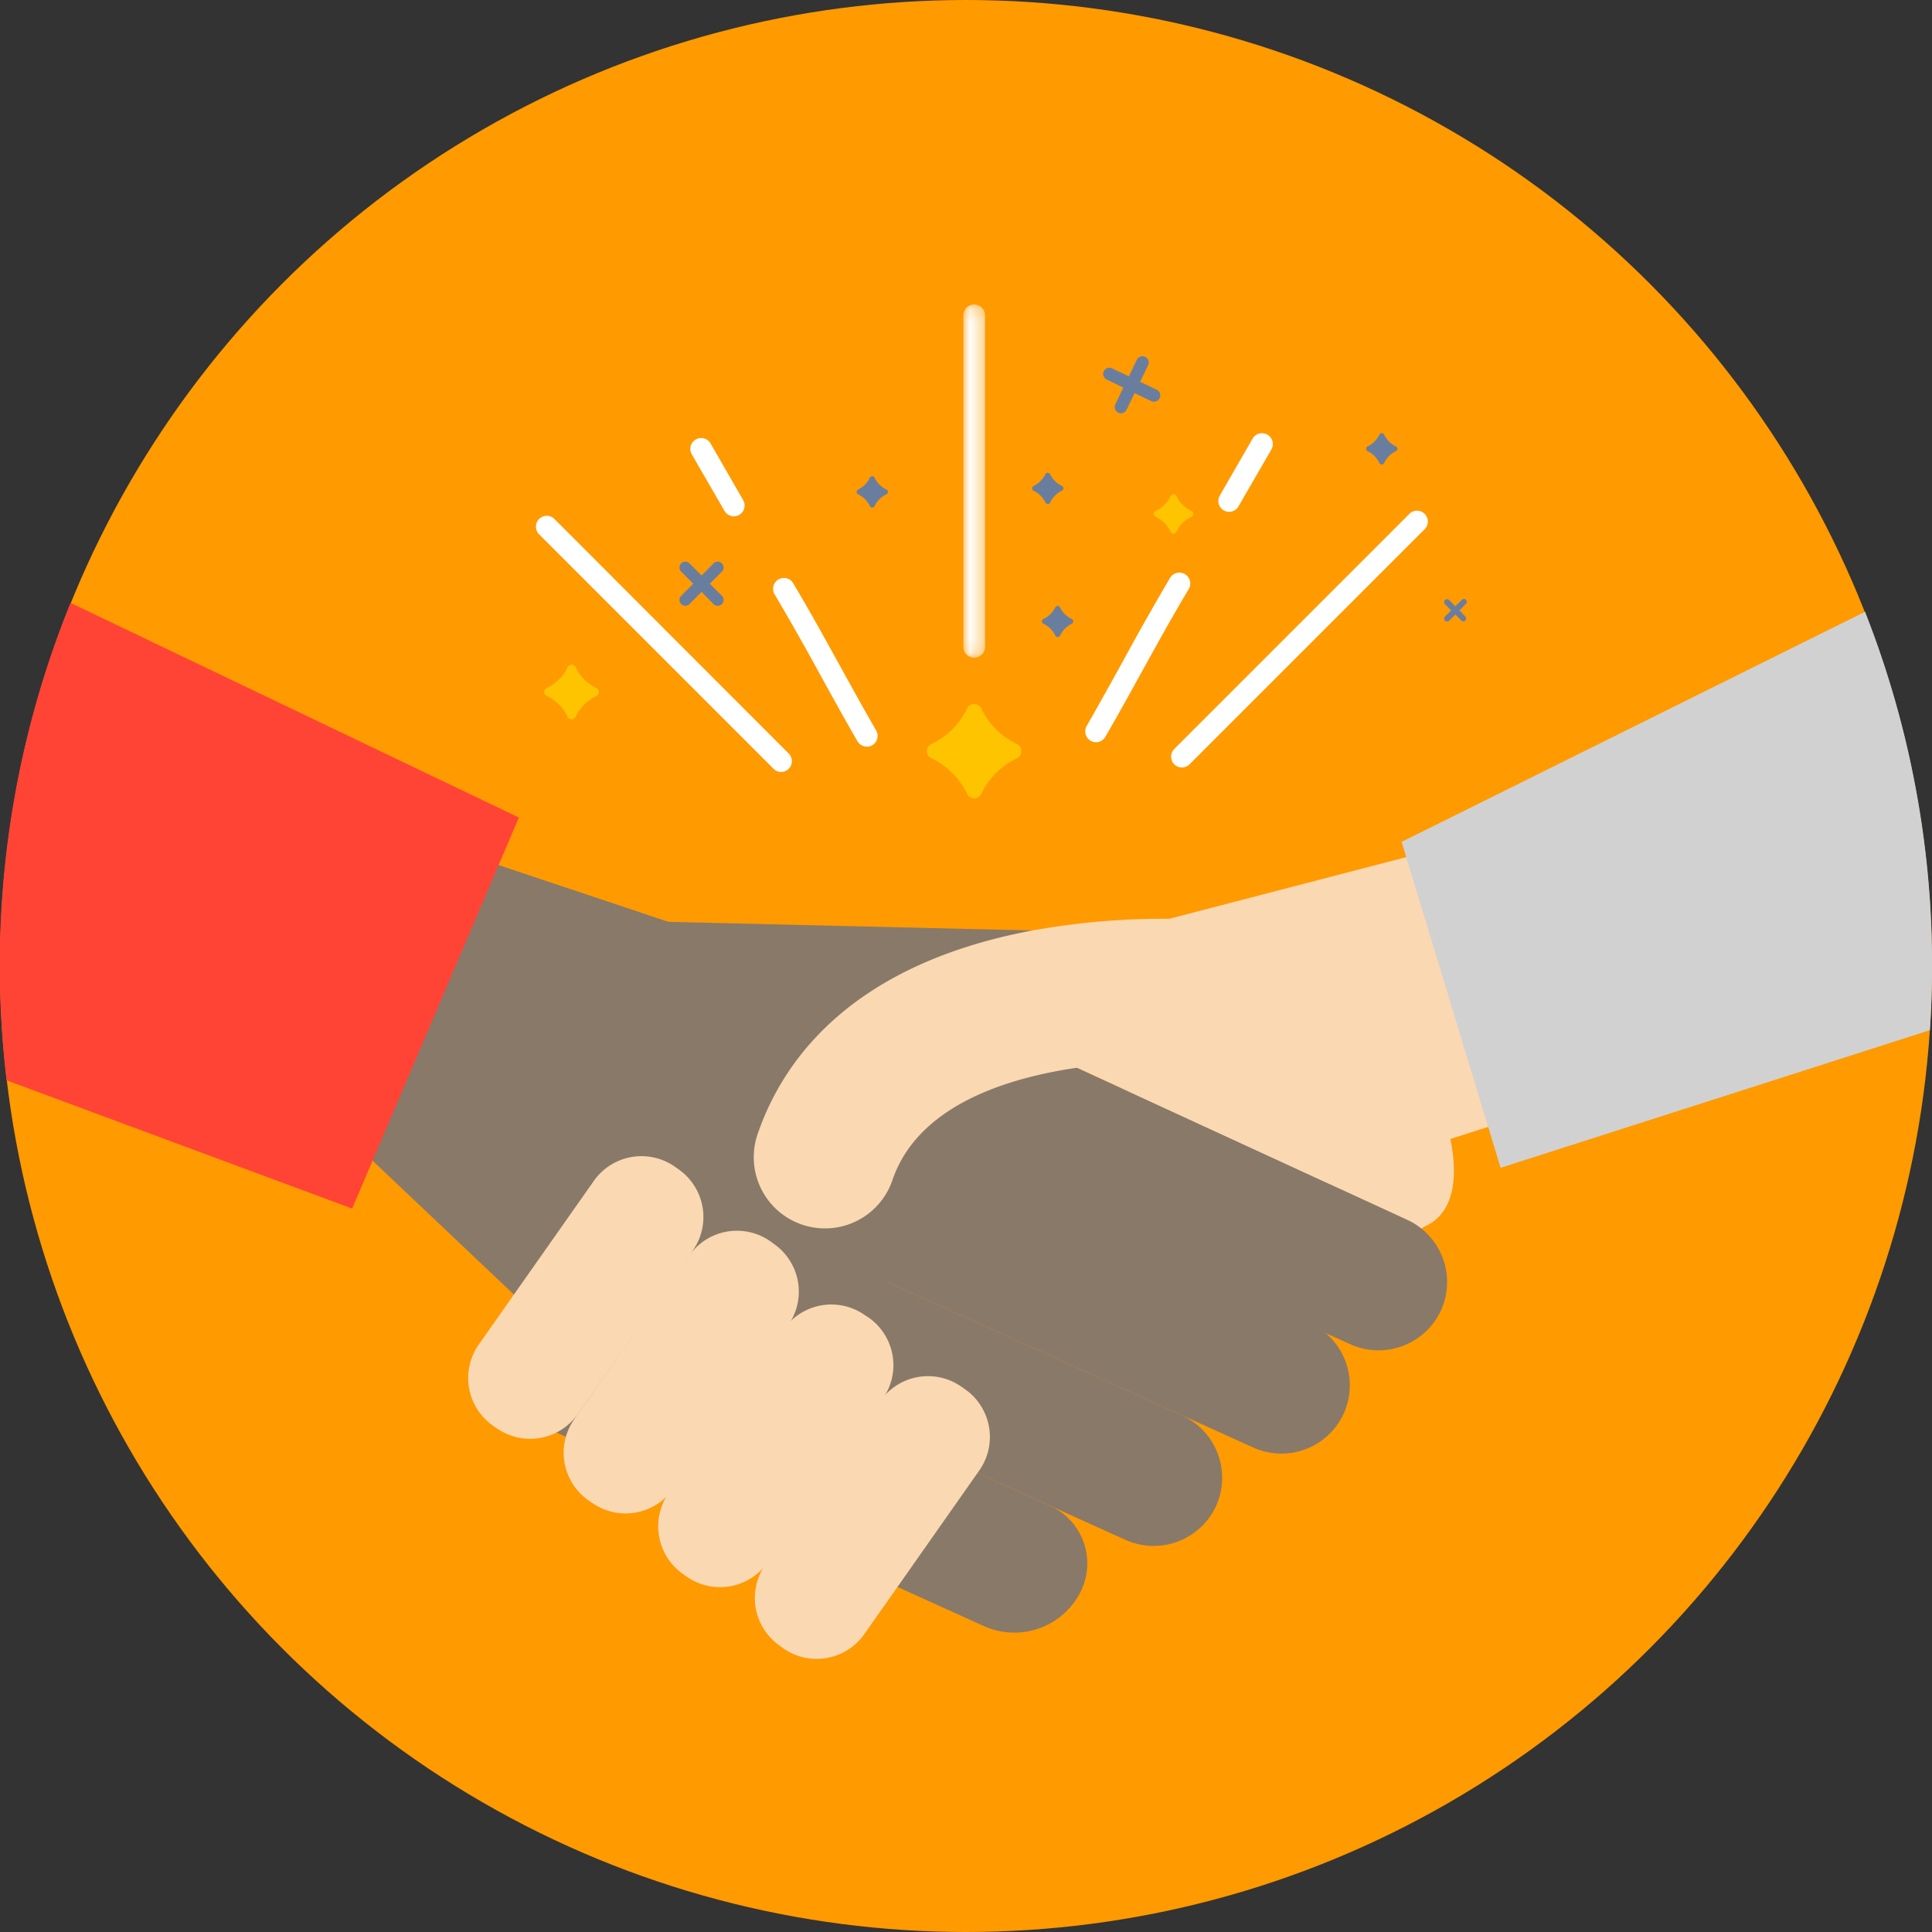 <svg xmlns="http://www.w3.org/2000/svg" xmlns:xlink="http://www.w3.org/1999/xlink" viewBox="0 0 146 146"><rect x="0" y="0" width="146" height="146" fill="#333333" stroke="none"/><defs><path id="a" d="M0 .19h1.64v26.69H0V.19z"/></defs><g fill="none" fill-rule="evenodd"><circle cx="73" cy="73" r="73" fill="#FF9A00"/><path fill="#FAD8B2" d="M83.48 70.7L124 60.16l4.37 19.93-39.44 12.57z"/><path fill="#897969" d="M91.7 70.64l-43.07-1.02 7.62 3.22L78 77.44z"/><path fill="#FAD8B2" d="M108.42 92.22l-1.91 1.17-23.16-11.9M68.3 73.82l31.28-6.56"/><path fill="#897969" d="M81.75 120.1a5.6 5.6 0 0 1-7.4 2.78l-33.63-15.23c-2.38-1.08 1.58-1.22 2.65-3.6l-.08-2c1.07-2.38-.69-4.9 1.7-3.82l34.4 15.58a4.77 4.77 0 0 1 2.36 6.28"/><path fill="#897969" d="M91.9 113.8a5.19 5.19 0 0 1-6.84 2.57l-33.64-15.22a5.18 5.18 0 0 1-2.58-6.85 5.19 5.19 0 0 1 6.84-2.57l33.64 15.23a5.18 5.18 0 0 1 2.58 6.84m9.65-6.99a5.18 5.18 0 0 1-6.84 2.58L61.07 94.16a5.18 5.18 0 0 1-2.58-6.84 5.18 5.18 0 0 1 6.84-2.58l33.64 15.23a5.19 5.19 0 0 1 2.58 6.84"/><path fill="#897969" d="M60.34 71l45.98 21.17a5.18 5.18 0 0 1 2.58 6.84 5.19 5.19 0 0 1-6.84 2.58l-55.9-25.3"/><path fill="#897969" d="M36.95 65.13L26.03 85.7 56.97 115c.9.41 1.95.01 2.36-.88l15.5-34.26c.41-.9.01-1.96-.88-2.36l-37-12.37z"/><path fill="#FAD8B2" d="M37.54 107.94l-.3-.21a4.4 4.4 0 0 1-1.07-6.11l8.72-12.4a4.4 4.4 0 0 1 6.1-1.06l.31.22a4.4 4.4 0 0 1 1.07 6.1l-8.72 12.4a4.4 4.4 0 0 1-6.1 1.06m7.2 5.64l-.3-.21a4.4 4.4 0 0 1-1.06-6.11l8.71-12.4a4.4 4.4 0 0 1 6.11-1.06l.3.22a4.4 4.4 0 0 1 1.07 6.1l-8.72 12.4a4.4 4.4 0 0 1-6.1 1.06"/><path fill="#FAD8B2" d="M51.9 119.15l-.31-.22a4.4 4.4 0 0 1-1.06-6.1l8.71-12.4a4.4 4.4 0 0 1 6.1-1.06l.32.21a4.4 4.4 0 0 1 1.06 6.11L58 118.09a4.4 4.4 0 0 1-6.1 1.06"/><path fill="#FAD8B2" d="M59.2 124.57l-.3-.22a4.4 4.4 0 0 1-1.07-6.1l8.71-12.4a4.4 4.4 0 0 1 6.11-1.06l.3.21a4.4 4.4 0 0 1 1.07 6.1l-8.71 12.4a4.4 4.4 0 0 1-6.11 1.07"/><path fill="#D1D1D1" d="M145.84 77.85l-32.44 10.4-7.48-24.63 35.02-17.39a72.81 72.81 0 0 1 4.9 31.62z"/><path fill="#FF4436" d="M5.33 45.56l33.88 16.22-12.6 29.55L.5 81.64a72.8 72.8 0 0 1 4.83-36.08z"/><path fill="#FAD8B2" d="M62.35 92.83a5.38 5.38 0 0 1-5.1-7.12c1.9-5.55 6.99-12.72 20.48-15.34a55.57 55.57 0 0 1 14.15-.8 5.38 5.38 0 0 1-.98 10.72c-.2-.02-19.92-1.47-23.46 8.89a5.38 5.38 0 0 1-5.09 3.65"/><path fill="#FFC400" d="M73.08 53.54a5.66 5.66 0 0 1-2.69 2.68.6.6 0 0 0 0 1.09 5.66 5.66 0 0 1 2.69 2.68.6.6 0 0 0 1.08 0 5.67 5.67 0 0 1 2.68-2.68.6.6 0 0 0 0-1.09 5.66 5.66 0 0 1-2.68-2.68.6.6 0 0 0-1.08 0m-30.2-3.1a3.26 3.26 0 0 1-1.54 1.54.34.34 0 0 0 0 .63c.68.32 1.22.87 1.54 1.54.13.27.5.27.63 0 .32-.67.87-1.22 1.54-1.54a.34.34 0 0 0 0-.63 3.26 3.26 0 0 1-1.54-1.54.34.34 0 0 0-.63 0m45.58-12.95c-.23.49-.63.89-1.12 1.12-.2.09-.2.36 0 .45.49.23.89.63 1.12 1.12.09.2.36.2.45 0 .23-.49.63-.89 1.12-1.12.2-.09.2-.36 0-.45a2.36 2.36 0 0 1-1.12-1.12.25.25 0 0 0-.45 0"/><path fill="#697E9F" d="M65.73 36.1c-.18.4-.5.7-.89.9a.2.2 0 0 0 0 .35c.4.19.7.5.9.9a.2.2 0 0 0 .35 0c.19-.4.5-.71.9-.9a.2.2 0 0 0 0-.36c-.4-.18-.71-.5-.9-.89a.2.2 0 0 0-.36 0m14.02 9.79c-.19.39-.5.7-.9.89a.2.2 0 0 0 0 .36c.4.18.71.5.9.89a.2.2 0 0 0 .36 0c.18-.39.5-.7.89-.9a.2.2 0 0 0 0-.35c-.4-.19-.7-.5-.9-.89a.2.2 0 0 0-.35 0M79 35.83c-.19.4-.5.7-.9.9a.2.2 0 0 0 0 .35c.4.19.71.5.9.9a.2.2 0 0 0 .36 0c.18-.4.5-.71.89-.9a.2.2 0 0 0 0-.36c-.4-.18-.7-.5-.9-.89a.2.2 0 0 0-.35 0m25.24-2.99c-.19.4-.5.7-.9.9a.2.2 0 0 0 0 .35c.4.19.71.5.9.9a.2.2 0 0 0 .36 0c.18-.4.5-.71.89-.9a.2.2 0 0 0 0-.36c-.4-.18-.7-.5-.9-.89a.2.2 0 0 0-.35 0m-50.6 11.27l.91-.91a.44.44 0 0 0-.62-.63l-.91.92-.92-.92a.44.44 0 0 0-.62.63l.91.91-.91.91a.44.44 0 1 0 .62.63l.92-.92.9.92a.44.44 0 0 0 .63 0 .44.44 0 0 0 0-.63l-.91-.91zm56.65 2.02l.45-.46a.22.22 0 1 0-.3-.31l-.46.46-.46-.46a.22.22 0 1 0-.31.31l.45.46-.45.45a.22.22 0 1 0 .31.31l.46-.45.45.45a.22.22 0 0 0 .31 0 .22.22 0 0 0 0-.3l-.45-.46zM86.16 28.85l.6-1.25a.47.47 0 1 0-.85-.41l-.6 1.25-1.26-.6a.47.47 0 1 0-.4.85l1.24.6-.6 1.26a.47.47 0 1 0 .85.4l.6-1.24 1.26.6a.47.47 0 0 0 .63-.22.47.47 0 0 0-.22-.64l-1.25-.6z"/><path fill="#FFF" d="M59.03 58.34a.82.82 0 0 1-.57-.24L40.74 40.38a.82.82 0 1 1 1.16-1.16l17.7 17.72a.82.82 0 0 1-.58 1.4m-3.57-19.32a.82.82 0 0 1-.7-.41l-2.48-4.29a.82.82 0 0 1 1.42-.82l2.47 4.29a.82.82 0 0 1-.7 1.23m10.05 17.4a.82.82 0 0 1-.71-.4c-.93-1.6-1.84-3.26-2.72-4.85a211.29 211.29 0 0 0-3.58-6.32.82.82 0 0 1 1.4-.84c1.26 2.1 2.45 4.27 3.61 6.37.88 1.59 1.78 3.23 2.7 4.82a.82.82 0 0 1-.7 1.23M89.32 58a.82.82 0 0 1-.58-1.4l17.71-17.71a.82.82 0 1 1 1.16 1.15L89.89 57.76a.82.82 0 0 1-.58.24"/><g transform="translate(72.8 22.82)"><mask id="b" fill="#fff"><use xlink:href="#a"/></mask><path fill="#FFF" d="M.82 26.88a.82.82 0 0 1-.82-.82V1.01a.82.82 0 1 1 1.64 0v25.05c0 .46-.37.82-.82.82" mask="url(#b)"/></g><path fill="#FFF" d="M92.88 38.68a.82.82 0 0 1-.7-1.23l2.47-4.29a.82.82 0 1 1 1.42.82l-2.48 4.29a.82.82 0 0 1-.7.41M82.82 56.09a.82.82 0 0 1-.7-1.23c.91-1.59 1.82-3.23 2.7-4.82a205 205 0 0 1 3.6-6.37.82.82 0 1 1 1.41.85c-1.24 2.07-2.43 4.23-3.58 6.31-.88 1.6-1.79 3.25-2.72 4.85a.82.82 0 0 1-.7.41"/><path fill="#FAD8B2" d="M109.14 84.34s2.39 6.6-1.46 8.34l-7.82-3.49-18.79-8.65 4.24-2.45 23.83 6.25z"/></g></svg>